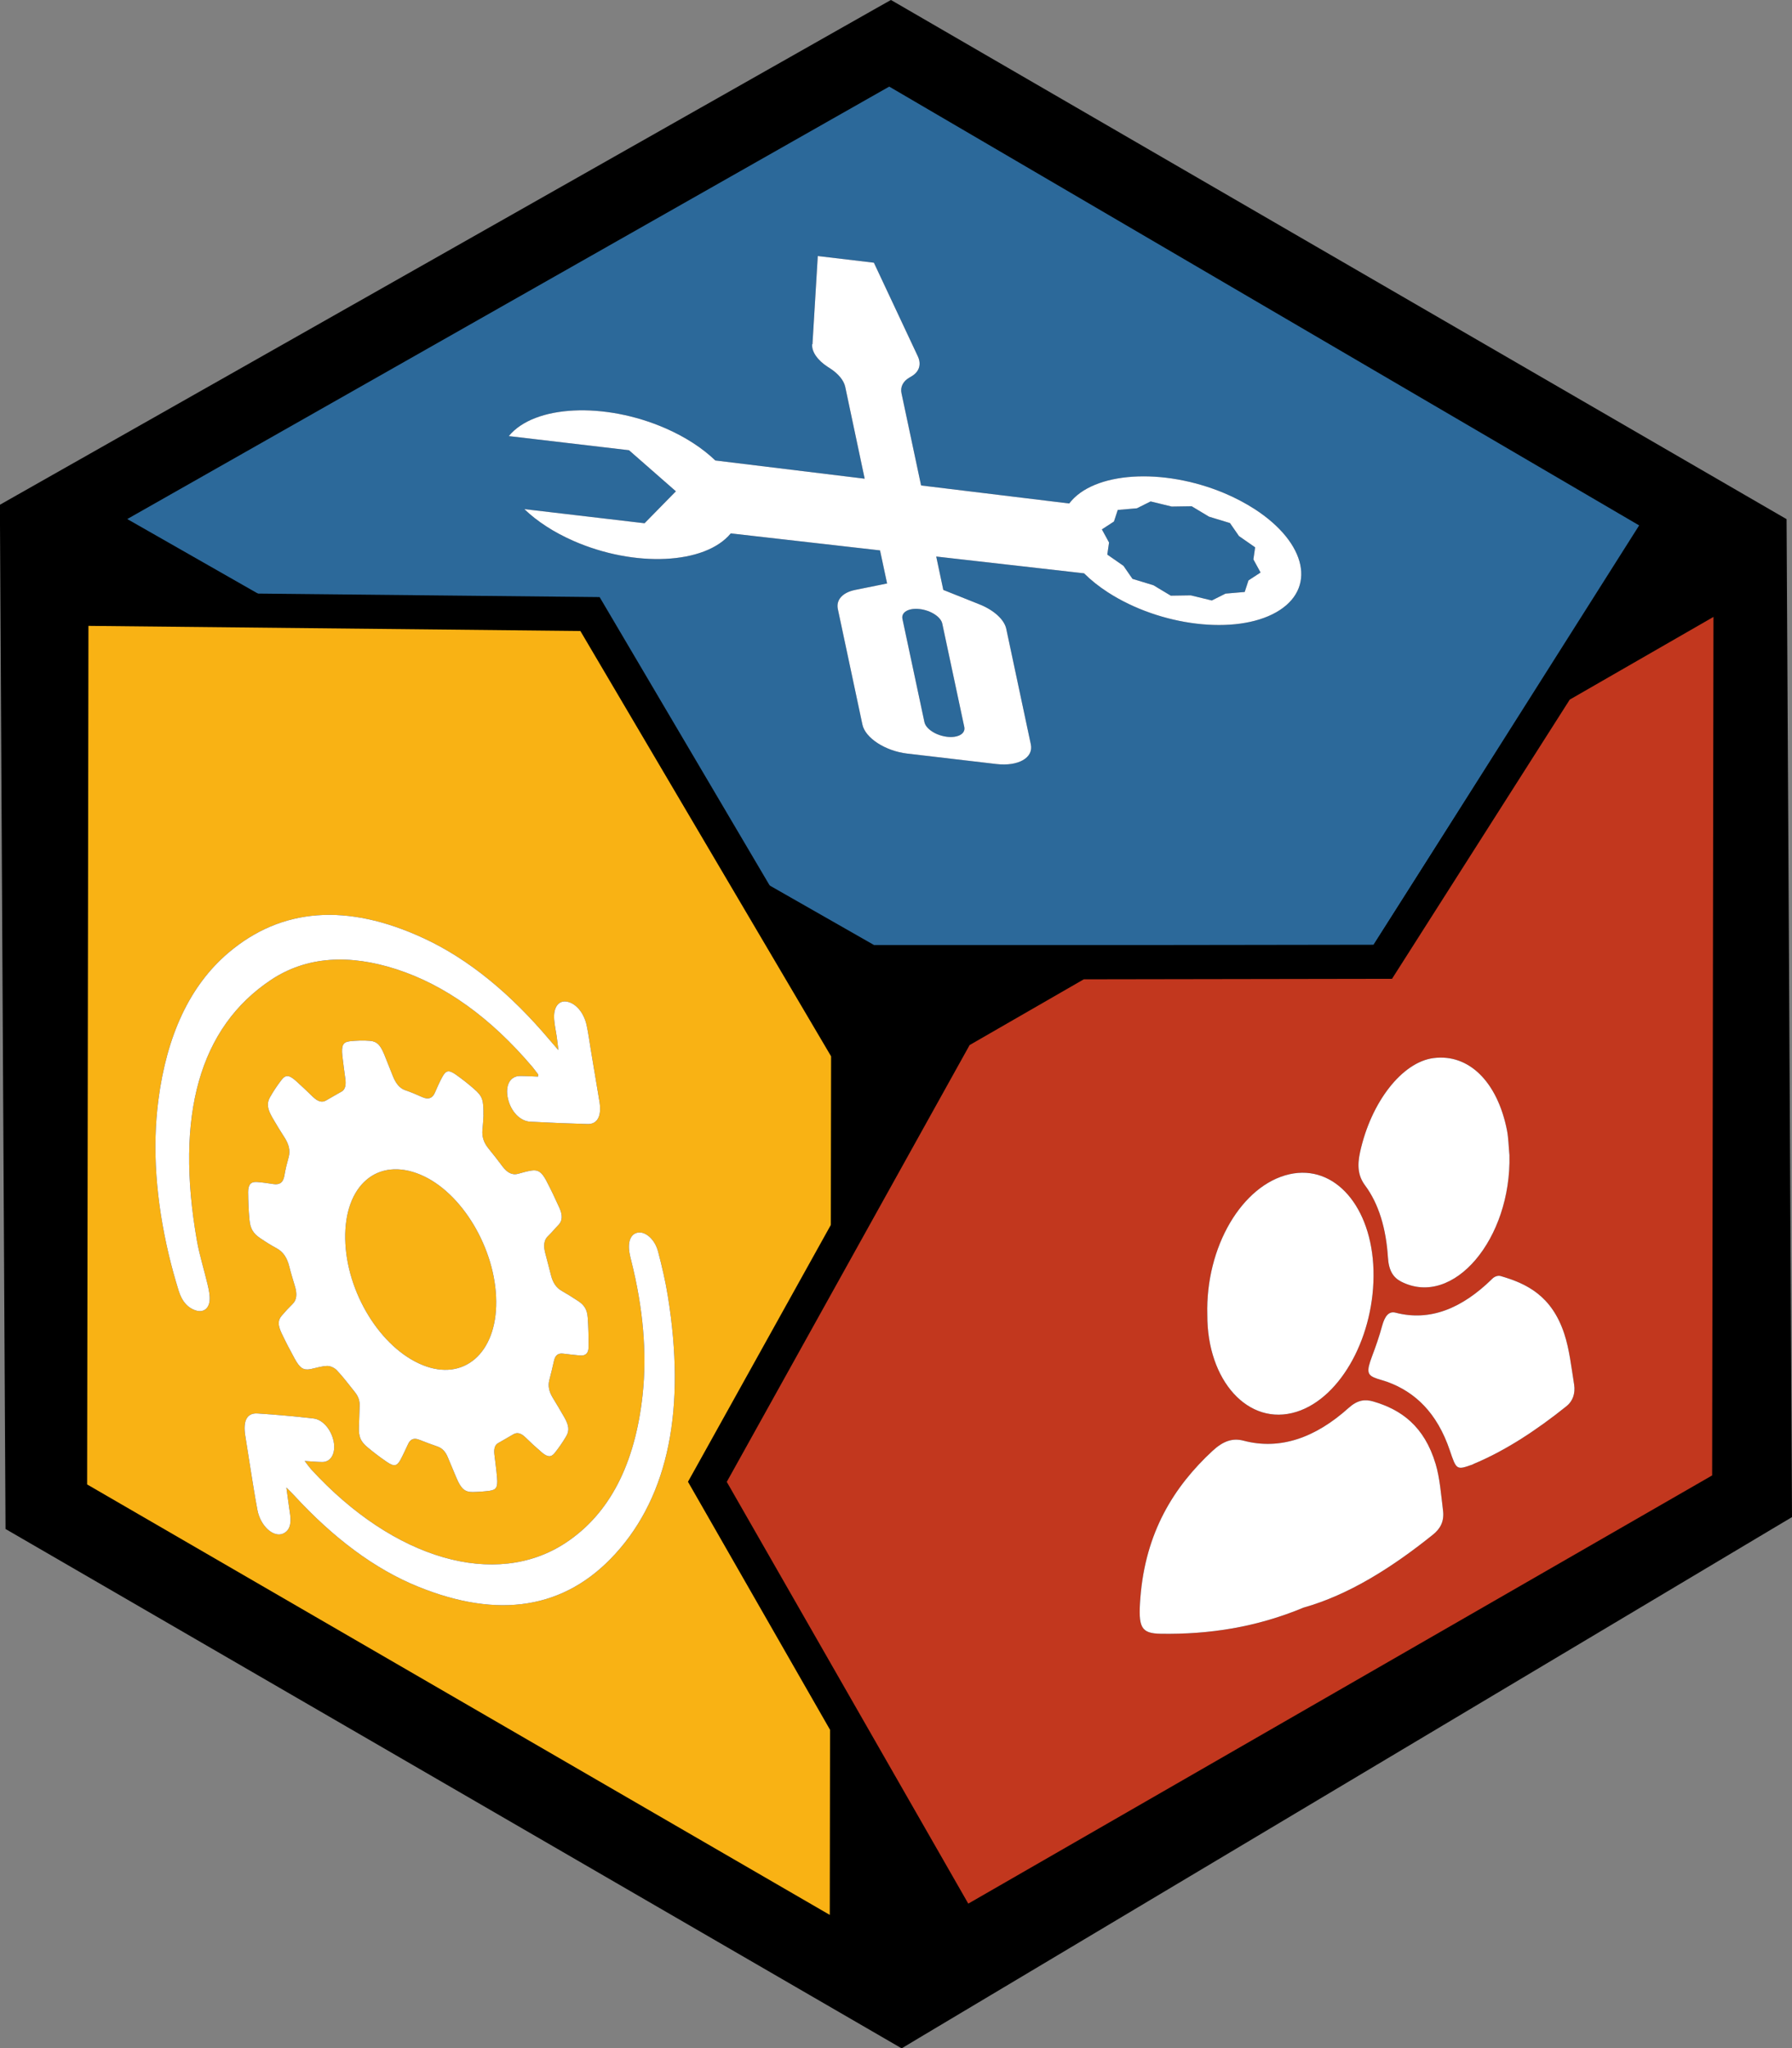 <?xml version="1.0" encoding="UTF-8"?>
<svg id="Layer_2" xmlns="http://www.w3.org/2000/svg" viewBox="0 0 175.04 200">
  <rect x="0" y="0" width="175.04" height="200" fill="#808080" stroke="none"/>
  <defs>
    <style>
      .cls-1 {
        fill: #f9b214;
      }

      .cls-2 {
        fill: #2c699a;
      }

      .cls-3 {
        fill: #1b1f3b;
      }

      .cls-4 {
        fill: #fff;
      }

      .cls-5 {
        fill: #c2371e;
      }
    </style>
  </defs>
  <g id="Layer_1-2" data-name="Layer_1">
    <g>
      <polygon class="cls-3" points="2.18 148.33 1.66 50.24 87.01 1.91 172.85 51.64 173.37 147.19 88.05 198.08 2.18 148.33"/>
      <path class="cls-3" d="M87,3.82c28.07,16.26,56.14,32.52,84.2,48.78.17,31.22.33,62.44.5,93.66-27.89,16.63-55.78,33.27-83.67,49.9L3.83,147.37c-.17-32.06-.34-64.11-.52-96.17C31.21,35.4,59.11,19.61,87,3.82"/>
      <polyline points="88.07 200 89.74 199 135.38 171.78 173.41 149.1 175.04 148.13 175.03 146.24 174.75 94.27 174.52 52.59 174.51 50.69 172.87 49.74 128.54 24.06 88.67 .95 87.03 0 87.03 0 87.02 0 85.37 .93 1.69 48.32 0 49.28 0 51.22 .53 147.39 .54 149.29 2.18 150.24 86.38 199.02 88.07 200"/>
      <path class="cls-3" d="M8.67,61.14c24.17,14,48.33,28,72.5,42-8.16-13.84-16.33-27.69-24.49-41.53l-48.01-.47h0Z"/>
      <g>
        <polygon class="cls-2" points="84.94 93.93 9.08 50.67 86.87 6.54 162.43 50.74 135.09 93.93 84.94 93.93"/>
        <path d="M86.85,8.45c24.42,14.28,48.84,28.57,73.26,42.85l-25.94,40.97c-16.27,0-32.53,0-48.8,0L12.43,50.68c24.81-14.07,49.62-28.15,74.42-42.22M86.88,4.63l-1.66.94L10.8,47.8l-5.06,2.87,5.06,2.88,72.95,41.59.76.43h51.5l.97-1.54,25.94-40.97,1.83-2.9-2.96-1.73L88.52,5.59l-1.65-.96h0Z"/>
      </g>
      <g>
        <polygon class="cls-1" points="6.86 145.9 6.98 59.44 57.63 59.96 82.83 102.69 82.7 189.84 6.86 145.9"/>
        <path d="M8.64,61.11c16.02.17,32.03.33,48.05.5,8.16,13.84,16.33,27.69,24.49,41.53l-.13,83.83L8.51,144.94l.13-83.83M5.33,57.77v3.34s-.13,83.83-.13,83.83v1.91l1.65.96,72.53,42.02,4.96,2.87v-5.74s.14-83.83.14-83.83v-.91l-.46-.78-3.24-5.49-21.26-36.04-.95-1.61-1.87-.02-15.67-.16-32.37-.33-3.34-.03h0Z"/>
      </g>
      <g>
        <polygon class="cls-5" points="69.09 144.69 93.49 100.83 105.42 93.96 135.07 93.91 152.16 67.07 169.03 57.36 168.9 145.01 93.97 188.12 69.09 144.69"/>
        <path d="M167.37,60.23c-.04,27.94-.08,55.89-.13,83.83l-72.66,41.81c-7.87-13.73-15.73-27.46-23.59-41.18l23.72-42.65,11.15-6.42c10.04-.02,20.08-.03,30.11-.05,5.79-9.09,11.57-18.18,17.36-27.26,4.68-2.69,9.36-5.38,14.03-8.07M170.7,54.49l-4.97,2.86-7.65,4.4-6.38,3.67-.71.4-.44.69-5.79,9.09-10.6,16.65-13.24.02-15.05.02h-.88l-.77.44-11.15,6.42-.79.46-.45.8-11.86,21.32-11.86,21.32-.91,1.63.93,1.62,9.62,16.79,13.98,24.4,1.65,2.88,2.87-1.66,72.66-41.81,1.66-.95v-1.91l.07-41.92.06-41.92v-5.74h0,0Z"/>
      </g>
      <g>
        <path class="cls-3" d="M79.33,33.62c-.05.73.52,1.55,1.52,2.2l.22.14c.82.53,1.36,1.19,1.49,1.81l1.9,8.97-14.59-1.78c-1.26-1.21-2.92-2.29-4.84-3.13-5.98-2.62-12.85-2.29-15.33.75l11.74,1.38,4.58,4.01-3.06,3.12-11.74-1.38c.61.59,1.33,1.16,2.17,1.7.8.52,1.69.99,2.62,1.4,5.99,2.63,12.87,2.3,15.37-.73l14.58,1.66.69,3.23-3.12.63c-1.23.25-1.88.97-1.69,1.87l2.4,11.28c.28,1.31,2.24,2.58,4.38,2.83l8.7,1.02c2.14.25,3.65-.61,3.37-1.92l-2.4-11.28c-.19-.9-1.2-1.82-2.59-2.38l-3.56-1.42-.69-3.26,14.44,1.64c.66.66,1.44,1.28,2.32,1.85,5.13,3.32,12.49,4.2,16.45,1.95,3.96-2.25,3.01-6.76-2.12-10.08-.89-.57-1.87-1.09-2.91-1.53-6.05-2.55-12.85-2.11-15.19.99l-14.47-1.76-1.91-8.99c-.14-.63.15-1.19.78-1.55l.17-.1c.77-.44,1.01-1.16.65-1.95l-4.3-9.16-5.48-.65-.52,8.6h0ZM89.85,59.47c1.07.13,2.05.76,2.19,1.42l2.15,10.09c.14.66-.62,1.09-1.69.96-1.07-.13-2.05-.76-2.2-1.42l-2.15-10.09h0c-.14-.66.62-1.09,1.69-.96h0ZM111.05,49.63l1.34-.67,2.06.5,1.95-.03,1.7,1.02,2.04.62.88,1.27,1.58,1.1-.17,1.18.7,1.28-1.18.77-.37,1.13-1.87.16-1.34.67-2.06-.5-1.95.03-1.7-1.02-2.04-.62-.88-1.27-1.58-1.1.17-1.18-.7-1.28,1.18-.77.37-1.13,1.87-.16Z"/>
        <g>
          <path class="cls-3" d="M127.37,156.95c-4.67,1.95-9.28,2.64-13.97,2.57-1.96-.03-2.24-.61-2.01-3.52.5-6.37,3.25-10.82,7.05-14.34,1.03-.95,1.95-1.28,3.04-.99,3.53.93,6.98-.26,10.25-3.2.87-.78,1.59-.87,2.41-.63,2.71.79,4.98,2.39,6.09,6.1.41,1.36.53,2.99.72,4.52.14,1.09-.26,1.8-.98,2.38-4.02,3.23-8.23,5.88-12.62,7.12Z"/>
          <path class="cls-3" d="M117.93,128.39c-.19-6.65,3.4-12.7,8.03-13.74,4.43-.99,8.03,3.19,8.2,9.37.17,6.3-3.12,12.45-7.52,13.83-4.71,1.47-8.74-3.07-8.71-9.46Z"/>
          <path class="cls-3" d="M147.44,112.79c.2,8.14-5.47,14.94-10.57,12.35-.78-.4-1.22-1.07-1.3-2.38-.18-2.79-.88-5.2-2.24-7.03-.66-.89-.78-1.88-.48-3.24,1.07-4.89,4.11-8.79,7.18-9.18,3.44-.44,6.23,2.31,7.17,7.05.15.77.16,1.62.24,2.43Z"/>
          <path class="cls-3" d="M143.9,142.97c-1.64.59-1.63.58-2.29-1.37-1.24-3.65-3.38-5.69-6.12-6.68-.31-.11-.62-.19-.93-.29-1.05-.34-1.11-.68-.53-2.23.36-.95.7-1.93.97-2.93.27-.98.66-1.47,1.32-1.3,3.34.87,6.47-.39,9.45-3.32.22-.22.56-.33.8-.26,2.6.75,5,1.95,6.22,5.62.5,1.5.7,3.29.97,4.99.13.86-.14,1.62-.75,2.1-2.93,2.35-5.99,4.36-9.1,5.65Z"/>
        </g>
        <g>
          <path class="cls-3" d="M47.23,108.86c-.03.48-.05.96-.1,1.42-.08.69.12,1.3.61,1.89.45.55.89,1.11,1.32,1.69.51.69,1.01.89,1.54.75.44-.12.87-.25,1.33-.32.61-.09.97.13,1.41.95.47.89.9,1.8,1.31,2.71.31.69.29,1.25-.08,1.63-.36.37-.69.78-1.06,1.13-.38.37-.44.92-.25,1.65.19.73.39,1.46.57,2.19.18.7.51,1.19,1.04,1.49.54.31,1.07.64,1.6.99.6.39.88.83.94,1.63.07.98.09,1.94.08,2.88,0,.65-.36.85-.83.81-.54-.05-1.09-.11-1.64-.18-.48-.07-.79.14-.91.71-.14.63-.29,1.25-.45,1.86-.15.57-.04,1.13.34,1.75.39.63.76,1.27,1.13,1.91.44.77.5,1.28.18,1.83-.35.59-.73,1.14-1.13,1.64-.36.45-.72.41-1.29-.09-.53-.45-1.05-.93-1.56-1.43-.44-.43-.81-.52-1.18-.31-.5.29-.99.58-1.49.86-.33.19-.43.56-.37,1.1.09.76.2,1.53.26,2.28.08.93-.07,1.19-.73,1.28-.54.07-1.08.11-1.64.12-.78.01-1.14-.31-1.6-1.39-.28-.66-.56-1.32-.83-1.98-.23-.58-.56-.91-1.01-1.07-.59-.21-1.18-.42-1.78-.66-.51-.21-.86-.07-1.08.38-.25.52-.49,1.07-.76,1.57-.35.64-.63.69-1.35.2-.63-.43-1.25-.9-1.86-1.41-.7-.58-.88-1.05-.85-1.96.03-.7.05-1.4.07-2.1.02-.48-.13-.92-.46-1.33-.58-.72-1.15-1.49-1.77-2.14-.26-.27-.67-.43-.95-.42-.56.02-1.08.2-1.62.31-.68.13-1.03-.08-1.54-1.01-.45-.82-.89-1.66-1.29-2.51-.38-.81-.36-1.26.03-1.71.34-.4.69-.78,1.06-1.14.4-.39.45-.98.21-1.75-.19-.64-.39-1.28-.55-1.92-.21-.83-.58-1.41-1.23-1.76-.54-.29-1.08-.63-1.61-.99-.67-.45-.96-.92-1.04-1.78-.09-.91-.12-1.82-.13-2.71,0-.75.27-1.04.88-.99.52.04,1.05.12,1.58.2.58.09.96-.11,1.08-.83.1-.62.25-1.2.41-1.77.19-.66.03-1.3-.44-2.01-.39-.6-.77-1.23-1.13-1.85-.51-.88-.59-1.41-.24-2.03.34-.6.72-1.16,1.12-1.68.41-.53.75-.49,1.42.11.56.5,1.11,1.03,1.66,1.56.45.43.86.57,1.25.35.51-.3,1.03-.59,1.54-.88.37-.21.44-.67.36-1.26-.1-.75-.21-1.5-.29-2.25-.1-.98.05-1.32.72-1.4.65-.07,1.32-.1,2-.04.67.06.99.41,1.37,1.32.29.71.57,1.42.85,2.13.28.7.65,1.18,1.21,1.37.56.19,1.12.43,1.68.68.57.25.97.11,1.21-.44.22-.52.45-1.03.71-1.51.36-.68.64-.75,1.36-.24.59.42,1.18.88,1.75,1.38.84.73.94,1.07.92,2.59ZM33.72,120.98c.1,5.2,3.45,10.63,7.55,12.3,4.02,1.64,7.25-1.15,7.2-6.23-.05-5.11-3.35-10.65-7.39-12.35-4.2-1.77-7.46,1.02-7.36,6.28Z"/>
          <path class="cls-3" d="M54.54,102.51c-.07-.55-.1-.88-.15-1.22-.08-.58-.22-1.18-.26-1.76-.09-1.19.44-1.88,1.25-1.73.87.16,1.65,1.07,1.92,2.3.17.78.27,1.57.4,2.35.29,1.72.58,3.44.86,5.15.22,1.37-.21,2.18-1.17,2.15-1.86-.05-3.72-.13-5.6-.23-.99-.05-1.88-.99-2.17-2.23-.3-1.29.19-2.23,1.18-2.23.58,0,1.17.04,1.75.06,0-.07.01-.14.02-.21-.19-.24-.37-.5-.56-.73-4.09-4.82-8.53-8-13.28-9.54-4.59-1.49-8.77-1.28-12.25,1.03-6.99,4.64-9.4,13.25-7.24,25.5.25,1.41.71,2.84,1.04,4.26.12.5.23,1.05.2,1.49-.05.86-.61,1.24-1.29,1.05-.79-.22-1.41-.86-1.74-1.95-.36-1.16-.68-2.32-.96-3.49-1.26-5.33-1.63-10.4-1.02-15.12.82-6.31,3.07-11.18,6.84-14.38,5.21-4.42,11.61-4.86,19.03-1.44,4.45,2.05,8.57,5.47,12.37,9.98.22.26.45.52.82.95Z"/>
          <path class="cls-3" d="M27.97,145.22c.14,1.04.25,1.85.37,2.66.14.95-.08,1.59-.69,1.86-.93.41-2.2-.73-2.5-2.28-.28-1.45-.49-2.9-.73-4.35-.16-.99-.31-1.98-.47-2.98-.22-1.41.18-2.19,1.21-2.12,1.82.12,3.64.28,5.46.49.91.1,1.74,1.09,1.97,2.24.22,1.12-.24,2-1.09,2.01-.52,0-1.05-.06-1.74-.1.3.39.46.62.63.81,8.1,8.83,18.03,11.68,24.85,7.19,4.3-2.83,6.79-7.68,7.53-14.45.44-4.1.05-8.49-1.11-13.1-.06-.25-.13-.51-.17-.76-.21-1.18.17-1.97.95-2,.71-.03,1.55.74,1.84,1.86.38,1.44.72,2.9.95,4.33,1.78,10.97.1,19.45-5.12,25.18-4.93,5.42-11.44,6.39-19.27,3.21-4.27-1.73-8.29-4.77-12.09-8.89-.2-.22-.41-.42-.78-.79Z"/>
        </g>
      </g>
      <g>
        <path class="cls-4" d="M79.33,33.62c-.05.73.52,1.55,1.52,2.2l.22.14c.82.53,1.36,1.19,1.49,1.81l1.9,8.97-14.59-1.78c-1.26-1.21-2.92-2.29-4.84-3.13-5.98-2.62-12.85-2.29-15.33.75l11.74,1.38,4.58,4.01-3.06,3.12-11.74-1.38c.61.59,1.33,1.16,2.17,1.7.8.52,1.69.99,2.62,1.4,5.99,2.63,12.87,2.3,15.37-.73l14.58,1.66.69,3.23-3.12.63c-1.23.25-1.88.97-1.69,1.87l2.4,11.28c.28,1.31,2.24,2.58,4.38,2.83l8.7,1.02c2.14.25,3.65-.61,3.37-1.92l-2.4-11.28c-.19-.9-1.2-1.82-2.59-2.38l-3.56-1.42-.69-3.26,14.44,1.64c.66.66,1.44,1.28,2.32,1.85,5.13,3.32,12.49,4.2,16.45,1.95,3.96-2.25,3.01-6.76-2.12-10.08-.89-.57-1.87-1.09-2.91-1.53-6.05-2.55-12.85-2.11-15.19.99l-14.47-1.76-1.91-8.99c-.14-.63.15-1.19.78-1.55l.17-.1c.77-.44,1.01-1.16.65-1.95l-4.3-9.16-5.48-.65-.52,8.6h0ZM89.85,59.47c1.07.13,2.05.76,2.19,1.42l2.15,10.09c.14.66-.62,1.09-1.69.96-1.07-.13-2.05-.76-2.2-1.42l-2.15-10.09h0c-.14-.66.62-1.09,1.69-.96h0ZM111.05,49.63l1.34-.67,2.06.5,1.95-.03,1.7,1.02,2.04.62.88,1.27,1.58,1.1-.17,1.18.7,1.28-1.18.77-.37,1.13-1.87.16-1.34.67-2.06-.5-1.95.03-1.7-1.02-2.04-.62-.88-1.27-1.58-1.1.17-1.18-.7-1.28,1.18-.77.37-1.13,1.87-.16Z"/>
        <g>
          <path class="cls-4" d="M127.37,156.95c-4.67,1.95-9.28,2.64-13.97,2.57-1.96-.03-2.24-.61-2.01-3.52.5-6.37,3.25-10.82,7.05-14.34,1.03-.95,1.95-1.28,3.04-.99,3.53.93,6.98-.26,10.25-3.2.87-.78,1.59-.87,2.41-.63,2.71.79,4.98,2.39,6.09,6.1.41,1.36.53,2.99.72,4.52.14,1.09-.26,1.8-.98,2.38-4.02,3.23-8.23,5.88-12.62,7.12Z"/>
          <path class="cls-4" d="M117.93,128.39c-.19-6.65,3.4-12.7,8.03-13.74,4.43-.99,8.03,3.19,8.2,9.37.17,6.3-3.12,12.45-7.52,13.83-4.71,1.47-8.74-3.07-8.71-9.46Z"/>
          <path class="cls-4" d="M147.44,112.79c.2,8.14-5.47,14.94-10.57,12.35-.78-.4-1.22-1.07-1.3-2.38-.18-2.79-.88-5.2-2.24-7.03-.66-.89-.78-1.88-.48-3.24,1.07-4.89,4.11-8.79,7.18-9.18,3.44-.44,6.23,2.31,7.17,7.05.15.77.16,1.62.24,2.43Z"/>
          <path class="cls-4" d="M143.9,142.97c-1.64.59-1.63.58-2.29-1.37-1.24-3.65-3.38-5.69-6.12-6.68-.31-.11-.62-.19-.93-.29-1.05-.34-1.11-.68-.53-2.23.36-.95.7-1.93.97-2.93.27-.98.66-1.47,1.32-1.3,3.34.87,6.47-.39,9.45-3.32.22-.22.56-.33.8-.26,2.6.75,5,1.95,6.22,5.62.5,1.5.7,3.29.97,4.99.13.86-.14,1.62-.75,2.1-2.93,2.35-5.99,4.36-9.1,5.65Z"/>
        </g>
        <g>
          <path class="cls-4" d="M47.23,108.86c-.03.48-.05.96-.1,1.42-.08.69.12,1.3.61,1.89.45.55.89,1.11,1.32,1.69.51.69,1.01.89,1.54.75.44-.12.87-.25,1.33-.32.61-.09.97.13,1.41.95.47.89.9,1.8,1.31,2.71.31.69.29,1.25-.08,1.63-.36.37-.69.78-1.06,1.13-.38.37-.44.92-.25,1.65.19.73.39,1.46.57,2.19.18.7.51,1.19,1.04,1.49.54.31,1.07.64,1.6.99.6.39.88.83.94,1.63.07.98.09,1.94.08,2.88,0,.65-.36.85-.83.81-.54-.05-1.09-.11-1.64-.18-.48-.07-.79.14-.91.71-.14.63-.29,1.25-.45,1.86-.15.57-.04,1.13.34,1.75.39.63.76,1.27,1.13,1.91.44.77.5,1.28.18,1.83-.35.59-.73,1.14-1.13,1.64-.36.45-.72.41-1.29-.09-.53-.45-1.05-.93-1.56-1.43-.44-.43-.81-.52-1.18-.31-.5.29-.99.58-1.49.86-.33.19-.43.56-.37,1.1.09.76.2,1.53.26,2.28.08.93-.07,1.19-.73,1.28-.54.07-1.08.11-1.64.12-.78.01-1.14-.31-1.6-1.39-.28-.66-.56-1.32-.83-1.98-.23-.58-.56-.91-1.01-1.07-.59-.21-1.18-.42-1.78-.66-.51-.21-.86-.07-1.08.38-.25.52-.49,1.07-.76,1.57-.35.64-.63.69-1.35.2-.63-.43-1.25-.9-1.86-1.41-.7-.58-.88-1.05-.85-1.96.03-.7.05-1.4.07-2.1.02-.48-.13-.92-.46-1.33-.58-.72-1.15-1.49-1.77-2.14-.26-.27-.67-.43-.95-.42-.56.02-1.08.2-1.62.31-.68.13-1.03-.08-1.54-1.01-.45-.82-.89-1.66-1.29-2.51-.38-.81-.36-1.26.03-1.71.34-.4.69-.78,1.06-1.14.4-.39.45-.98.21-1.75-.19-.64-.39-1.28-.55-1.92-.21-.83-.58-1.41-1.23-1.76-.54-.29-1.08-.63-1.61-.99-.67-.45-.96-.92-1.04-1.78-.09-.91-.12-1.82-.13-2.71,0-.75.27-1.04.88-.99.52.04,1.05.12,1.58.2.58.09.96-.11,1.08-.83.1-.62.25-1.2.41-1.77.19-.66.03-1.3-.44-2.01-.39-.6-.77-1.23-1.13-1.85-.51-.88-.59-1.41-.24-2.03.34-.6.72-1.16,1.12-1.68.41-.53.75-.49,1.42.11.56.5,1.11,1.03,1.66,1.56.45.43.86.57,1.25.35.51-.3,1.03-.59,1.54-.88.37-.21.44-.67.36-1.26-.1-.75-.21-1.5-.29-2.25-.1-.98.05-1.32.72-1.4.65-.07,1.32-.1,2-.04.67.06.99.41,1.37,1.32.29.71.57,1.42.85,2.13.28.7.65,1.18,1.21,1.37.56.19,1.12.43,1.68.68.57.25.97.11,1.21-.44.22-.52.45-1.03.71-1.51.36-.68.64-.75,1.36-.24.59.42,1.18.88,1.75,1.38.84.73.94,1.07.92,2.59ZM33.72,120.98c.1,5.2,3.45,10.63,7.55,12.3,4.02,1.64,7.25-1.15,7.2-6.23-.05-5.11-3.35-10.65-7.39-12.35-4.2-1.77-7.46,1.02-7.36,6.28Z"/>
          <path class="cls-4" d="M54.54,102.51c-.07-.55-.1-.88-.15-1.22-.08-.58-.22-1.18-.26-1.76-.09-1.19.44-1.88,1.25-1.73.87.16,1.65,1.07,1.92,2.3.17.78.27,1.57.4,2.35.29,1.72.58,3.44.86,5.15.22,1.37-.21,2.18-1.17,2.15-1.86-.05-3.72-.13-5.6-.23-.99-.05-1.88-.99-2.17-2.23-.3-1.29.19-2.23,1.18-2.23.58,0,1.17.04,1.75.06,0-.07.01-.14.02-.21-.19-.24-.37-.5-.56-.73-4.09-4.82-8.53-8-13.28-9.54-4.59-1.49-8.77-1.28-12.25,1.03-6.99,4.64-9.4,13.25-7.24,25.5.25,1.41.71,2.84,1.04,4.26.12.5.23,1.05.2,1.49-.05.86-.61,1.24-1.29,1.05-.79-.22-1.41-.86-1.74-1.95-.36-1.16-.68-2.32-.96-3.49-1.26-5.33-1.63-10.4-1.02-15.12.82-6.31,3.07-11.18,6.84-14.38,5.21-4.42,11.61-4.86,19.03-1.44,4.45,2.05,8.57,5.47,12.37,9.98.22.26.45.52.82.95Z"/>
          <path class="cls-4" d="M27.97,145.22c.14,1.04.25,1.85.37,2.66.14.95-.08,1.59-.69,1.86-.93.41-2.2-.73-2.5-2.28-.28-1.45-.49-2.9-.73-4.35-.16-.99-.31-1.98-.47-2.98-.22-1.41.18-2.19,1.21-2.12,1.82.12,3.64.28,5.46.49.91.1,1.74,1.09,1.97,2.24.22,1.12-.24,2-1.09,2.01-.52,0-1.05-.06-1.74-.1.3.39.46.62.63.81,8.1,8.83,18.03,11.68,24.85,7.19,4.3-2.83,6.79-7.68,7.53-14.45.44-4.1.05-8.49-1.11-13.1-.06-.25-.13-.51-.17-.76-.21-1.18.17-1.97.95-2,.71-.03,1.55.74,1.84,1.86.38,1.44.72,2.9.95,4.33,1.78,10.97.1,19.45-5.12,25.18-4.93,5.42-11.44,6.39-19.27,3.21-4.27-1.73-8.29-4.77-12.09-8.89-.2-.22-.41-.42-.78-.79Z"/>
        </g>
      </g>
    </g>
  </g>
</svg>